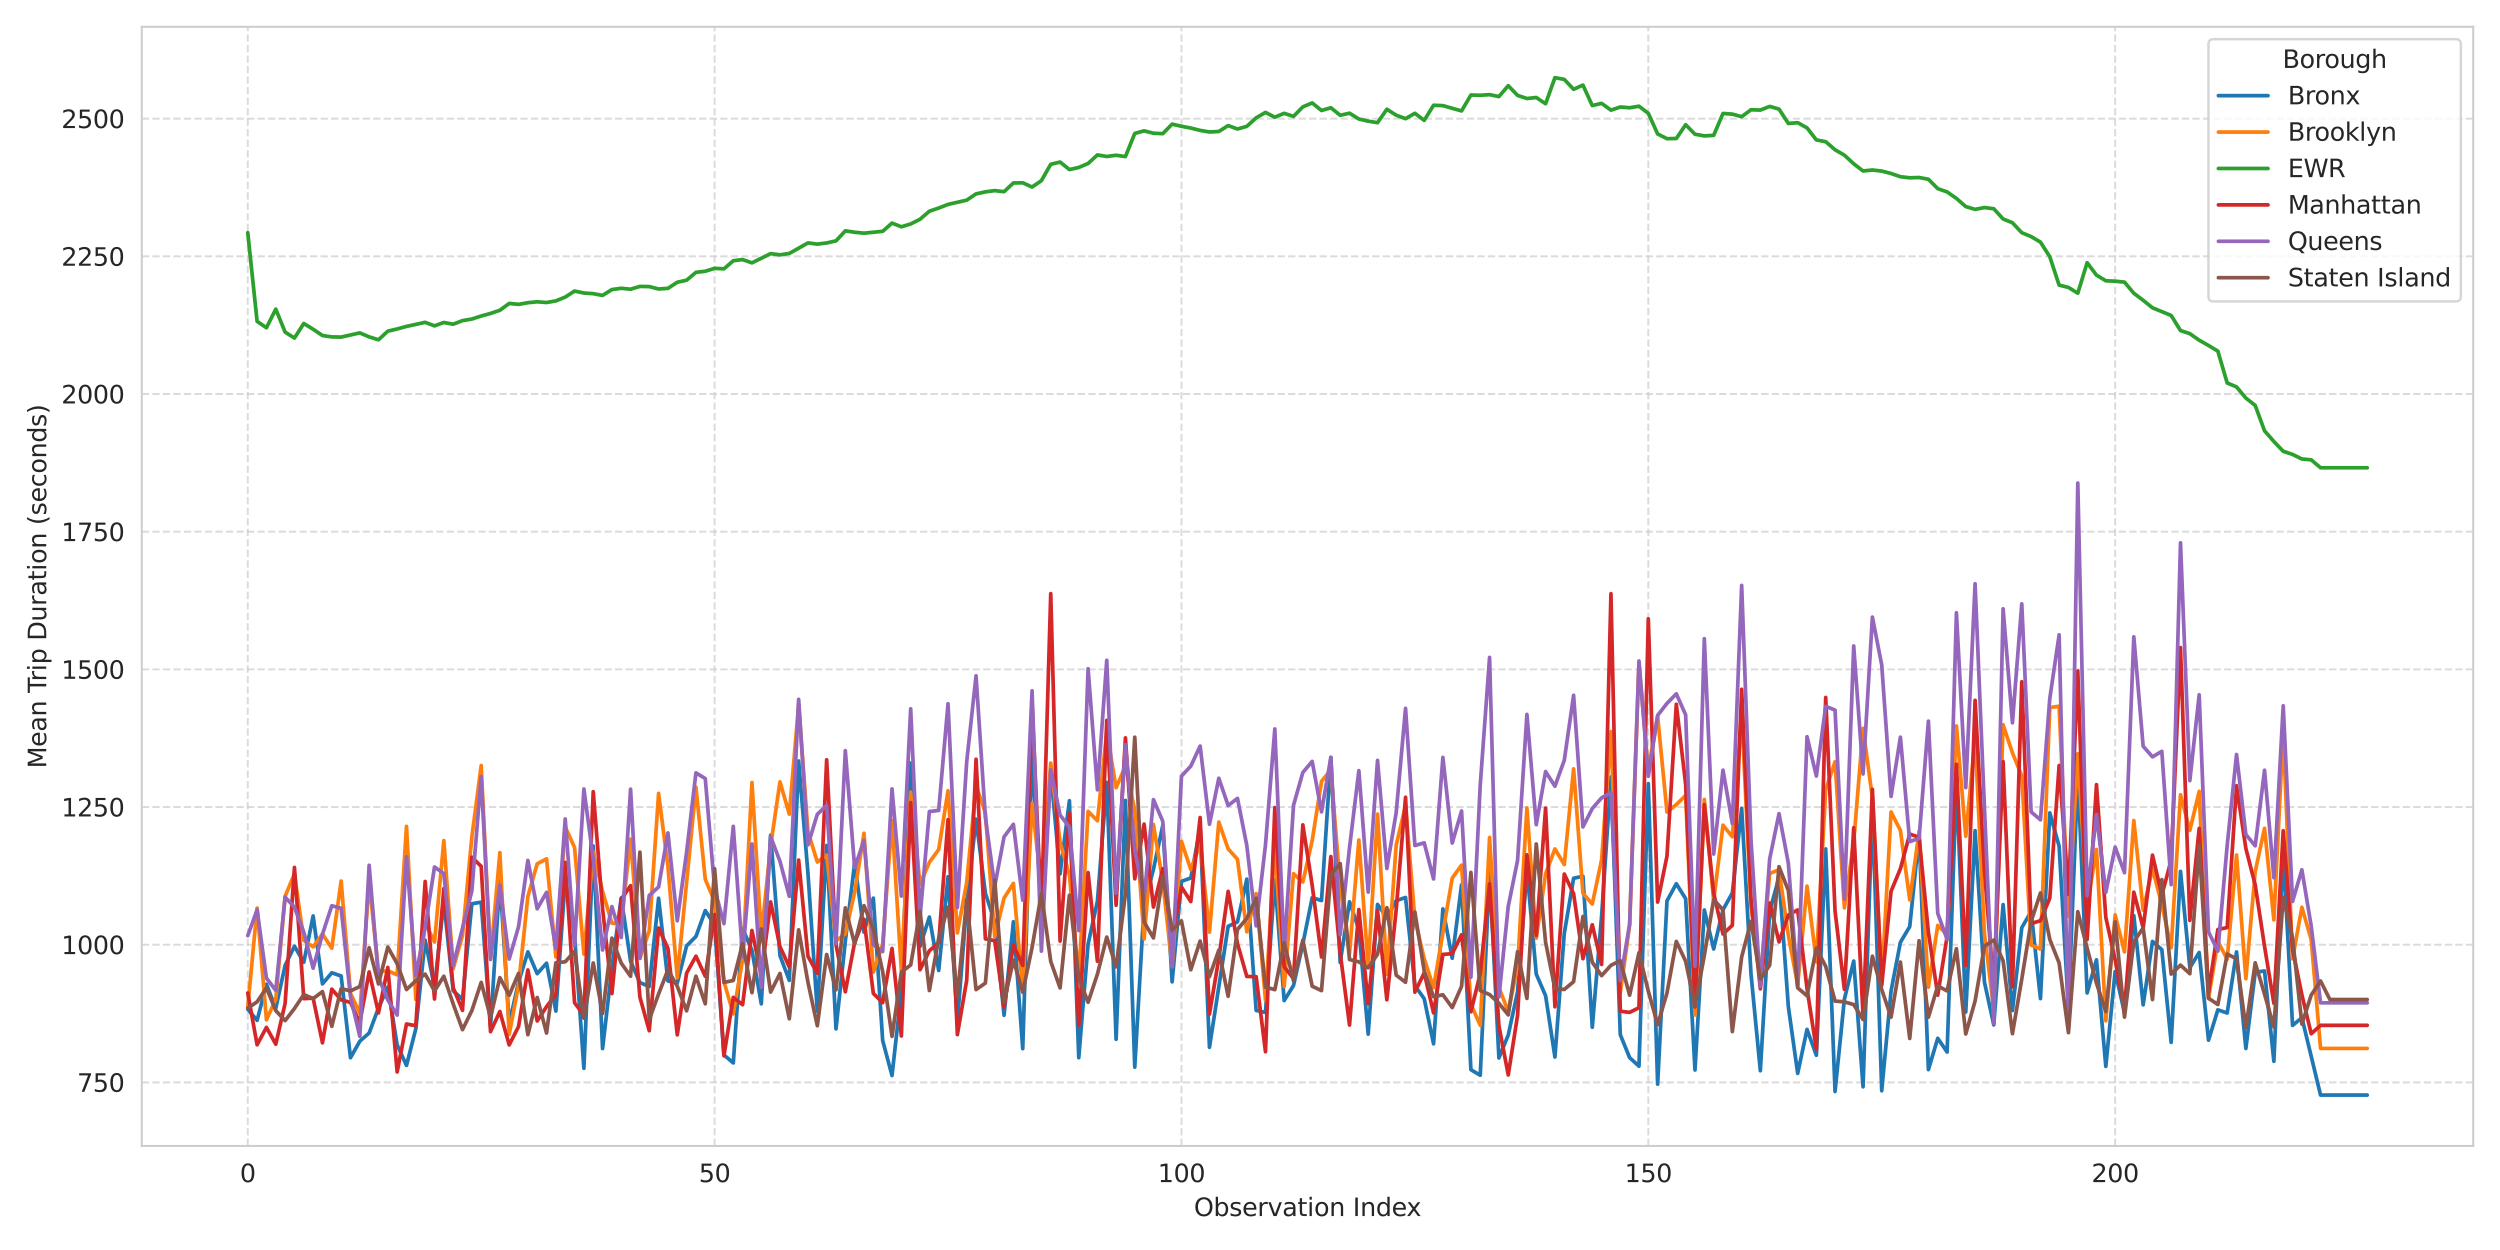 <?xml version="1.0" encoding="utf-8" standalone="no"?>
<!DOCTYPE svg PUBLIC "-//W3C//DTD SVG 1.1//EN"
  "http://www.w3.org/Graphics/SVG/1.1/DTD/svg11.dtd">
<svg xmlns:xlink="http://www.w3.org/1999/xlink" width="1008pt" height="504pt" viewBox="0 0 1008 504" xmlns="http://www.w3.org/2000/svg" version="1.1">
 <defs>
  <style type="text/css">*{stroke-linejoin: round; stroke-linecap: butt}</style>
 </defs>
 <g id="figure_1">
  <g id="patch_1">
   <path d="M 0 504 
L 1008 504 
L 1008 0 
L 0 0 
z
" style="fill: #ffffff"/>
  </g>
  <g id="axes_1">
   <g id="patch_2">
    <path d="M 57.17 462.04 
L 997.2 462.04 
L 997.2 10.8 
L 57.17 10.8 
z
" style="fill: #ffffff"/>
   </g>
   <g id="matplotlib.axis_1">
    <g id="xtick_1">
     <g id="line2d_1">
      <path d="M 99.899 462.04 
L 99.899 10.8 
" clip-path="url(#p28dd79f9d8)" style="fill: none; stroke-dasharray: 2.96,1.28; stroke-dashoffset: 0; stroke: #cccccc; stroke-opacity: 0.7; stroke-width: 0.8"/>
     </g>
     <g id="text_1">
      <!-- 0 -->
      <g style="fill: #262626" transform="translate(96.717 476.638) scale(0.1 -0.1)">
       <defs>
        <path id="DejaVuSans-30" d="M 2034 4250 
Q 1547 4250 1301 3770 
Q 1056 3291 1056 2328 
Q 1056 1369 1301 889 
Q 1547 409 2034 409 
Q 2525 409 2770 889 
Q 3016 1369 3016 2328 
Q 3016 3291 2770 3770 
Q 2525 4250 2034 4250 
z
M 2034 4750 
Q 2819 4750 3233 4129 
Q 3647 3509 3647 2328 
Q 3647 1150 3233 529 
Q 2819 -91 2034 -91 
Q 1250 -91 836 529 
Q 422 1150 422 2328 
Q 422 3509 836 4129 
Q 1250 4750 2034 4750 
z
" transform="scale(0.016)"/>
       </defs>
       <use xlink:href="#DejaVuSans-30"/>
      </g>
     </g>
    </g>
    <g id="xtick_2">
     <g id="line2d_2">
      <path d="M 288.131 462.04 
L 288.131 10.8 
" clip-path="url(#p28dd79f9d8)" style="fill: none; stroke-dasharray: 2.96,1.28; stroke-dashoffset: 0; stroke: #cccccc; stroke-opacity: 0.7; stroke-width: 0.8"/>
     </g>
     <g id="text_2">
      <!-- 50 -->
      <g style="fill: #262626" transform="translate(281.768 476.638) scale(0.1 -0.1)">
       <defs>
        <path id="DejaVuSans-35" d="M 691 4666 
L 3169 4666 
L 3169 4134 
L 1269 4134 
L 1269 2991 
Q 1406 3038 1543 3061 
Q 1681 3084 1819 3084 
Q 2600 3084 3056 2656 
Q 3513 2228 3513 1497 
Q 3513 744 3044 326 
Q 2575 -91 1722 -91 
Q 1428 -91 1123 -41 
Q 819 9 494 109 
L 494 744 
Q 775 591 1075 516 
Q 1375 441 1709 441 
Q 2250 441 2565 725 
Q 2881 1009 2881 1497 
Q 2881 1984 2565 2268 
Q 2250 2553 1709 2553 
Q 1456 2553 1204 2497 
Q 953 2441 691 2322 
L 691 4666 
z
" transform="scale(0.016)"/>
       </defs>
       <use xlink:href="#DejaVuSans-35"/>
       <use xlink:href="#DejaVuSans-30" transform="translate(63.623 0)"/>
      </g>
     </g>
    </g>
    <g id="xtick_3">
     <g id="line2d_3">
      <path d="M 476.362 462.04 
L 476.362 10.8 
" clip-path="url(#p28dd79f9d8)" style="fill: none; stroke-dasharray: 2.96,1.28; stroke-dashoffset: 0; stroke: #cccccc; stroke-opacity: 0.7; stroke-width: 0.8"/>
     </g>
     <g id="text_3">
      <!-- 100 -->
      <g style="fill: #262626" transform="translate(466.819 476.638) scale(0.1 -0.1)">
       <defs>
        <path id="DejaVuSans-31" d="M 794 531 
L 1825 531 
L 1825 4091 
L 703 3866 
L 703 4441 
L 1819 4666 
L 2450 4666 
L 2450 531 
L 3481 531 
L 3481 0 
L 794 0 
L 794 531 
z
" transform="scale(0.016)"/>
       </defs>
       <use xlink:href="#DejaVuSans-31"/>
       <use xlink:href="#DejaVuSans-30" transform="translate(63.623 0)"/>
       <use xlink:href="#DejaVuSans-30" transform="translate(127.246 0)"/>
      </g>
     </g>
    </g>
    <g id="xtick_4">
     <g id="line2d_4">
      <path d="M 664.594 462.04 
L 664.594 10.8 
" clip-path="url(#p28dd79f9d8)" style="fill: none; stroke-dasharray: 2.96,1.28; stroke-dashoffset: 0; stroke: #cccccc; stroke-opacity: 0.7; stroke-width: 0.8"/>
     </g>
     <g id="text_4">
      <!-- 150 -->
      <g style="fill: #262626" transform="translate(655.051 476.638) scale(0.1 -0.1)">
       <use xlink:href="#DejaVuSans-31"/>
       <use xlink:href="#DejaVuSans-35" transform="translate(63.623 0)"/>
       <use xlink:href="#DejaVuSans-30" transform="translate(127.246 0)"/>
      </g>
     </g>
    </g>
    <g id="xtick_5">
     <g id="line2d_5">
      <path d="M 852.826 462.04 
L 852.826 10.8 
" clip-path="url(#p28dd79f9d8)" style="fill: none; stroke-dasharray: 2.96,1.28; stroke-dashoffset: 0; stroke: #cccccc; stroke-opacity: 0.7; stroke-width: 0.8"/>
     </g>
     <g id="text_5">
      <!-- 200 -->
      <g style="fill: #262626" transform="translate(843.282 476.638) scale(0.1 -0.1)">
       <defs>
        <path id="DejaVuSans-32" d="M 1228 531 
L 3431 531 
L 3431 0 
L 469 0 
L 469 531 
Q 828 903 1448 1529 
Q 2069 2156 2228 2338 
Q 2531 2678 2651 2914 
Q 2772 3150 2772 3378 
Q 2772 3750 2511 3984 
Q 2250 4219 1831 4219 
Q 1534 4219 1204 4116 
Q 875 4013 500 3803 
L 500 4441 
Q 881 4594 1212 4672 
Q 1544 4750 1819 4750 
Q 2544 4750 2975 4387 
Q 3406 4025 3406 3419 
Q 3406 3131 3298 2873 
Q 3191 2616 2906 2266 
Q 2828 2175 2409 1742 
Q 1991 1309 1228 531 
z
" transform="scale(0.016)"/>
       </defs>
       <use xlink:href="#DejaVuSans-32"/>
       <use xlink:href="#DejaVuSans-30" transform="translate(63.623 0)"/>
       <use xlink:href="#DejaVuSans-30" transform="translate(127.246 0)"/>
      </g>
     </g>
    </g>
    <g id="text_6">
     <!-- Observation Index -->
     <g style="fill: #262626" transform="translate(481.382 490.317) scale(0.1 -0.1)">
      <defs>
       <path id="DejaVuSans-4f" d="M 2522 4238 
Q 1834 4238 1429 3725 
Q 1025 3213 1025 2328 
Q 1025 1447 1429 934 
Q 1834 422 2522 422 
Q 3209 422 3611 934 
Q 4013 1447 4013 2328 
Q 4013 3213 3611 3725 
Q 3209 4238 2522 4238 
z
M 2522 4750 
Q 3503 4750 4090 4092 
Q 4678 3434 4678 2328 
Q 4678 1225 4090 567 
Q 3503 -91 2522 -91 
Q 1538 -91 948 565 
Q 359 1222 359 2328 
Q 359 3434 948 4092 
Q 1538 4750 2522 4750 
z
" transform="scale(0.016)"/>
       <path id="DejaVuSans-62" d="M 3116 1747 
Q 3116 2381 2855 2742 
Q 2594 3103 2138 3103 
Q 1681 3103 1420 2742 
Q 1159 2381 1159 1747 
Q 1159 1113 1420 752 
Q 1681 391 2138 391 
Q 2594 391 2855 752 
Q 3116 1113 3116 1747 
z
M 1159 2969 
Q 1341 3281 1617 3432 
Q 1894 3584 2278 3584 
Q 2916 3584 3314 3078 
Q 3713 2572 3713 1747 
Q 3713 922 3314 415 
Q 2916 -91 2278 -91 
Q 1894 -91 1617 61 
Q 1341 213 1159 525 
L 1159 0 
L 581 0 
L 581 4863 
L 1159 4863 
L 1159 2969 
z
" transform="scale(0.016)"/>
       <path id="DejaVuSans-73" d="M 2834 3397 
L 2834 2853 
Q 2591 2978 2328 3040 
Q 2066 3103 1784 3103 
Q 1356 3103 1142 2972 
Q 928 2841 928 2578 
Q 928 2378 1081 2264 
Q 1234 2150 1697 2047 
L 1894 2003 
Q 2506 1872 2764 1633 
Q 3022 1394 3022 966 
Q 3022 478 2636 193 
Q 2250 -91 1575 -91 
Q 1294 -91 989 -36 
Q 684 19 347 128 
L 347 722 
Q 666 556 975 473 
Q 1284 391 1588 391 
Q 1994 391 2212 530 
Q 2431 669 2431 922 
Q 2431 1156 2273 1281 
Q 2116 1406 1581 1522 
L 1381 1569 
Q 847 1681 609 1914 
Q 372 2147 372 2553 
Q 372 3047 722 3315 
Q 1072 3584 1716 3584 
Q 2034 3584 2315 3537 
Q 2597 3491 2834 3397 
z
" transform="scale(0.016)"/>
       <path id="DejaVuSans-65" d="M 3597 1894 
L 3597 1613 
L 953 1613 
Q 991 1019 1311 708 
Q 1631 397 2203 397 
Q 2534 397 2845 478 
Q 3156 559 3463 722 
L 3463 178 
Q 3153 47 2828 -22 
Q 2503 -91 2169 -91 
Q 1331 -91 842 396 
Q 353 884 353 1716 
Q 353 2575 817 3079 
Q 1281 3584 2069 3584 
Q 2775 3584 3186 3129 
Q 3597 2675 3597 1894 
z
M 3022 2063 
Q 3016 2534 2758 2815 
Q 2500 3097 2075 3097 
Q 1594 3097 1305 2825 
Q 1016 2553 972 2059 
L 3022 2063 
z
" transform="scale(0.016)"/>
       <path id="DejaVuSans-72" d="M 2631 2963 
Q 2534 3019 2420 3045 
Q 2306 3072 2169 3072 
Q 1681 3072 1420 2755 
Q 1159 2438 1159 1844 
L 1159 0 
L 581 0 
L 581 3500 
L 1159 3500 
L 1159 2956 
Q 1341 3275 1631 3429 
Q 1922 3584 2338 3584 
Q 2397 3584 2469 3576 
Q 2541 3569 2628 3553 
L 2631 2963 
z
" transform="scale(0.016)"/>
       <path id="DejaVuSans-76" d="M 191 3500 
L 800 3500 
L 1894 563 
L 2988 3500 
L 3597 3500 
L 2284 0 
L 1503 0 
L 191 3500 
z
" transform="scale(0.016)"/>
       <path id="DejaVuSans-61" d="M 2194 1759 
Q 1497 1759 1228 1600 
Q 959 1441 959 1056 
Q 959 750 1161 570 
Q 1363 391 1709 391 
Q 2188 391 2477 730 
Q 2766 1069 2766 1631 
L 2766 1759 
L 2194 1759 
z
M 3341 1997 
L 3341 0 
L 2766 0 
L 2766 531 
Q 2569 213 2275 61 
Q 1981 -91 1556 -91 
Q 1019 -91 701 211 
Q 384 513 384 1019 
Q 384 1609 779 1909 
Q 1175 2209 1959 2209 
L 2766 2209 
L 2766 2266 
Q 2766 2663 2505 2880 
Q 2244 3097 1772 3097 
Q 1472 3097 1187 3025 
Q 903 2953 641 2809 
L 641 3341 
Q 956 3463 1253 3523 
Q 1550 3584 1831 3584 
Q 2591 3584 2966 3190 
Q 3341 2797 3341 1997 
z
" transform="scale(0.016)"/>
       <path id="DejaVuSans-74" d="M 1172 4494 
L 1172 3500 
L 2356 3500 
L 2356 3053 
L 1172 3053 
L 1172 1153 
Q 1172 725 1289 603 
Q 1406 481 1766 481 
L 2356 481 
L 2356 0 
L 1766 0 
Q 1100 0 847 248 
Q 594 497 594 1153 
L 594 3053 
L 172 3053 
L 172 3500 
L 594 3500 
L 594 4494 
L 1172 4494 
z
" transform="scale(0.016)"/>
       <path id="DejaVuSans-69" d="M 603 3500 
L 1178 3500 
L 1178 0 
L 603 0 
L 603 3500 
z
M 603 4863 
L 1178 4863 
L 1178 4134 
L 603 4134 
L 603 4863 
z
" transform="scale(0.016)"/>
       <path id="DejaVuSans-6f" d="M 1959 3097 
Q 1497 3097 1228 2736 
Q 959 2375 959 1747 
Q 959 1119 1226 758 
Q 1494 397 1959 397 
Q 2419 397 2687 759 
Q 2956 1122 2956 1747 
Q 2956 2369 2687 2733 
Q 2419 3097 1959 3097 
z
M 1959 3584 
Q 2709 3584 3137 3096 
Q 3566 2609 3566 1747 
Q 3566 888 3137 398 
Q 2709 -91 1959 -91 
Q 1206 -91 779 398 
Q 353 888 353 1747 
Q 353 2609 779 3096 
Q 1206 3584 1959 3584 
z
" transform="scale(0.016)"/>
       <path id="DejaVuSans-6e" d="M 3513 2113 
L 3513 0 
L 2938 0 
L 2938 2094 
Q 2938 2591 2744 2837 
Q 2550 3084 2163 3084 
Q 1697 3084 1428 2787 
Q 1159 2491 1159 1978 
L 1159 0 
L 581 0 
L 581 3500 
L 1159 3500 
L 1159 2956 
Q 1366 3272 1645 3428 
Q 1925 3584 2291 3584 
Q 2894 3584 3203 3211 
Q 3513 2838 3513 2113 
z
" transform="scale(0.016)"/>
       <path id="DejaVuSans-20" transform="scale(0.016)"/>
       <path id="DejaVuSans-49" d="M 628 4666 
L 1259 4666 
L 1259 0 
L 628 0 
L 628 4666 
z
" transform="scale(0.016)"/>
       <path id="DejaVuSans-64" d="M 2906 2969 
L 2906 4863 
L 3481 4863 
L 3481 0 
L 2906 0 
L 2906 525 
Q 2725 213 2448 61 
Q 2172 -91 1784 -91 
Q 1150 -91 751 415 
Q 353 922 353 1747 
Q 353 2572 751 3078 
Q 1150 3584 1784 3584 
Q 2172 3584 2448 3432 
Q 2725 3281 2906 2969 
z
M 947 1747 
Q 947 1113 1208 752 
Q 1469 391 1925 391 
Q 2381 391 2643 752 
Q 2906 1113 2906 1747 
Q 2906 2381 2643 2742 
Q 2381 3103 1925 3103 
Q 1469 3103 1208 2742 
Q 947 2381 947 1747 
z
" transform="scale(0.016)"/>
       <path id="DejaVuSans-78" d="M 3513 3500 
L 2247 1797 
L 3578 0 
L 2900 0 
L 1881 1375 
L 863 0 
L 184 0 
L 1544 1831 
L 300 3500 
L 978 3500 
L 1906 2253 
L 2834 3500 
L 3513 3500 
z
" transform="scale(0.016)"/>
      </defs>
      <use xlink:href="#DejaVuSans-4f"/>
      <use xlink:href="#DejaVuSans-62" transform="translate(78.711 0)"/>
      <use xlink:href="#DejaVuSans-73" transform="translate(142.188 0)"/>
      <use xlink:href="#DejaVuSans-65" transform="translate(194.287 0)"/>
      <use xlink:href="#DejaVuSans-72" transform="translate(255.811 0)"/>
      <use xlink:href="#DejaVuSans-76" transform="translate(296.924 0)"/>
      <use xlink:href="#DejaVuSans-61" transform="translate(356.104 0)"/>
      <use xlink:href="#DejaVuSans-74" transform="translate(417.383 0)"/>
      <use xlink:href="#DejaVuSans-69" transform="translate(456.592 0)"/>
      <use xlink:href="#DejaVuSans-6f" transform="translate(484.375 0)"/>
      <use xlink:href="#DejaVuSans-6e" transform="translate(545.557 0)"/>
      <use xlink:href="#DejaVuSans-20" transform="translate(608.936 0)"/>
      <use xlink:href="#DejaVuSans-49" transform="translate(640.723 0)"/>
      <use xlink:href="#DejaVuSans-6e" transform="translate(670.215 0)"/>
      <use xlink:href="#DejaVuSans-64" transform="translate(733.594 0)"/>
      <use xlink:href="#DejaVuSans-65" transform="translate(797.07 0)"/>
      <use xlink:href="#DejaVuSans-78" transform="translate(856.844 0)"/>
     </g>
    </g>
   </g>
   <g id="matplotlib.axis_2">
    <g id="ytick_1">
     <g id="line2d_6">
      <path d="M 57.17 436.419 
L 997.2 436.419 
" clip-path="url(#p28dd79f9d8)" style="fill: none; stroke-dasharray: 2.96,1.28; stroke-dashoffset: 0; stroke: #cccccc; stroke-opacity: 0.7; stroke-width: 0.8"/>
     </g>
     <g id="text_7">
      <!-- 750 -->
      <g style="fill: #262626" transform="translate(31.082 440.218) scale(0.1 -0.1)">
       <defs>
        <path id="DejaVuSans-37" d="M 525 4666 
L 3525 4666 
L 3525 4397 
L 1831 0 
L 1172 0 
L 2766 4134 
L 525 4134 
L 525 4666 
z
" transform="scale(0.016)"/>
       </defs>
       <use xlink:href="#DejaVuSans-37"/>
       <use xlink:href="#DejaVuSans-35" transform="translate(63.623 0)"/>
       <use xlink:href="#DejaVuSans-30" transform="translate(127.246 0)"/>
      </g>
     </g>
    </g>
    <g id="ytick_2">
     <g id="line2d_7">
      <path d="M 57.17 380.909 
L 997.2 380.909 
" clip-path="url(#p28dd79f9d8)" style="fill: none; stroke-dasharray: 2.96,1.28; stroke-dashoffset: 0; stroke: #cccccc; stroke-opacity: 0.7; stroke-width: 0.8"/>
     </g>
     <g id="text_8">
      <!-- 1000 -->
      <g style="fill: #262626" transform="translate(24.72 384.708) scale(0.1 -0.1)">
       <use xlink:href="#DejaVuSans-31"/>
       <use xlink:href="#DejaVuSans-30" transform="translate(63.623 0)"/>
       <use xlink:href="#DejaVuSans-30" transform="translate(127.246 0)"/>
       <use xlink:href="#DejaVuSans-30" transform="translate(190.869 0)"/>
      </g>
     </g>
    </g>
    <g id="ytick_3">
     <g id="line2d_8">
      <path d="M 57.17 325.399 
L 997.2 325.399 
" clip-path="url(#p28dd79f9d8)" style="fill: none; stroke-dasharray: 2.96,1.28; stroke-dashoffset: 0; stroke: #cccccc; stroke-opacity: 0.7; stroke-width: 0.8"/>
     </g>
     <g id="text_9">
      <!-- 1250 -->
      <g style="fill: #262626" transform="translate(24.72 329.198) scale(0.1 -0.1)">
       <use xlink:href="#DejaVuSans-31"/>
       <use xlink:href="#DejaVuSans-32" transform="translate(63.623 0)"/>
       <use xlink:href="#DejaVuSans-35" transform="translate(127.246 0)"/>
       <use xlink:href="#DejaVuSans-30" transform="translate(190.869 0)"/>
      </g>
     </g>
    </g>
    <g id="ytick_4">
     <g id="line2d_9">
      <path d="M 57.17 269.888 
L 997.2 269.888 
" clip-path="url(#p28dd79f9d8)" style="fill: none; stroke-dasharray: 2.96,1.28; stroke-dashoffset: 0; stroke: #cccccc; stroke-opacity: 0.7; stroke-width: 0.8"/>
     </g>
     <g id="text_10">
      <!-- 1500 -->
      <g style="fill: #262626" transform="translate(24.72 273.688) scale(0.1 -0.1)">
       <use xlink:href="#DejaVuSans-31"/>
       <use xlink:href="#DejaVuSans-35" transform="translate(63.623 0)"/>
       <use xlink:href="#DejaVuSans-30" transform="translate(127.246 0)"/>
       <use xlink:href="#DejaVuSans-30" transform="translate(190.869 0)"/>
      </g>
     </g>
    </g>
    <g id="ytick_5">
     <g id="line2d_10">
      <path d="M 57.17 214.378 
L 997.2 214.378 
" clip-path="url(#p28dd79f9d8)" style="fill: none; stroke-dasharray: 2.96,1.28; stroke-dashoffset: 0; stroke: #cccccc; stroke-opacity: 0.7; stroke-width: 0.8"/>
     </g>
     <g id="text_11">
      <!-- 1750 -->
      <g style="fill: #262626" transform="translate(24.72 218.177) scale(0.1 -0.1)">
       <use xlink:href="#DejaVuSans-31"/>
       <use xlink:href="#DejaVuSans-37" transform="translate(63.623 0)"/>
       <use xlink:href="#DejaVuSans-35" transform="translate(127.246 0)"/>
       <use xlink:href="#DejaVuSans-30" transform="translate(190.869 0)"/>
      </g>
     </g>
    </g>
    <g id="ytick_6">
     <g id="line2d_11">
      <path d="M 57.17 158.868 
L 997.2 158.868 
" clip-path="url(#p28dd79f9d8)" style="fill: none; stroke-dasharray: 2.96,1.28; stroke-dashoffset: 0; stroke: #cccccc; stroke-opacity: 0.7; stroke-width: 0.8"/>
     </g>
     <g id="text_12">
      <!-- 2000 -->
      <g style="fill: #262626" transform="translate(24.72 162.667) scale(0.1 -0.1)">
       <use xlink:href="#DejaVuSans-32"/>
       <use xlink:href="#DejaVuSans-30" transform="translate(63.623 0)"/>
       <use xlink:href="#DejaVuSans-30" transform="translate(127.246 0)"/>
       <use xlink:href="#DejaVuSans-30" transform="translate(190.869 0)"/>
      </g>
     </g>
    </g>
    <g id="ytick_7">
     <g id="line2d_12">
      <path d="M 57.17 103.357 
L 997.2 103.357 
" clip-path="url(#p28dd79f9d8)" style="fill: none; stroke-dasharray: 2.96,1.28; stroke-dashoffset: 0; stroke: #cccccc; stroke-opacity: 0.7; stroke-width: 0.8"/>
     </g>
     <g id="text_13">
      <!-- 2250 -->
      <g style="fill: #262626" transform="translate(24.72 107.157) scale(0.1 -0.1)">
       <use xlink:href="#DejaVuSans-32"/>
       <use xlink:href="#DejaVuSans-32" transform="translate(63.623 0)"/>
       <use xlink:href="#DejaVuSans-35" transform="translate(127.246 0)"/>
       <use xlink:href="#DejaVuSans-30" transform="translate(190.869 0)"/>
      </g>
     </g>
    </g>
    <g id="ytick_8">
     <g id="line2d_13">
      <path d="M 57.17 47.847 
L 997.2 47.847 
" clip-path="url(#p28dd79f9d8)" style="fill: none; stroke-dasharray: 2.96,1.28; stroke-dashoffset: 0; stroke: #cccccc; stroke-opacity: 0.7; stroke-width: 0.8"/>
     </g>
     <g id="text_14">
      <!-- 2500 -->
      <g style="fill: #262626" transform="translate(24.72 51.646) scale(0.1 -0.1)">
       <use xlink:href="#DejaVuSans-32"/>
       <use xlink:href="#DejaVuSans-35" transform="translate(63.623 0)"/>
       <use xlink:href="#DejaVuSans-30" transform="translate(127.246 0)"/>
       <use xlink:href="#DejaVuSans-30" transform="translate(190.869 0)"/>
      </g>
     </g>
    </g>
    <g id="text_15">
     <!-- Mean Trip Duration (seconds) -->
     <g style="fill: #262626" transform="translate(18.64 309.8) rotate(-90) scale(0.1 -0.1)">
      <defs>
       <path id="DejaVuSans-4d" d="M 628 4666 
L 1569 4666 
L 2759 1491 
L 3956 4666 
L 4897 4666 
L 4897 0 
L 4281 0 
L 4281 4097 
L 3078 897 
L 2444 897 
L 1241 4097 
L 1241 0 
L 628 0 
L 628 4666 
z
" transform="scale(0.016)"/>
       <path id="DejaVuSans-54" d="M -19 4666 
L 3928 4666 
L 3928 4134 
L 2272 4134 
L 2272 0 
L 1638 0 
L 1638 4134 
L -19 4134 
L -19 4666 
z
" transform="scale(0.016)"/>
       <path id="DejaVuSans-70" d="M 1159 525 
L 1159 -1331 
L 581 -1331 
L 581 3500 
L 1159 3500 
L 1159 2969 
Q 1341 3281 1617 3432 
Q 1894 3584 2278 3584 
Q 2916 3584 3314 3078 
Q 3713 2572 3713 1747 
Q 3713 922 3314 415 
Q 2916 -91 2278 -91 
Q 1894 -91 1617 61 
Q 1341 213 1159 525 
z
M 3116 1747 
Q 3116 2381 2855 2742 
Q 2594 3103 2138 3103 
Q 1681 3103 1420 2742 
Q 1159 2381 1159 1747 
Q 1159 1113 1420 752 
Q 1681 391 2138 391 
Q 2594 391 2855 752 
Q 3116 1113 3116 1747 
z
" transform="scale(0.016)"/>
       <path id="DejaVuSans-44" d="M 1259 4147 
L 1259 519 
L 2022 519 
Q 2988 519 3436 956 
Q 3884 1394 3884 2338 
Q 3884 3275 3436 3711 
Q 2988 4147 2022 4147 
L 1259 4147 
z
M 628 4666 
L 1925 4666 
Q 3281 4666 3915 4102 
Q 4550 3538 4550 2338 
Q 4550 1131 3912 565 
Q 3275 0 1925 0 
L 628 0 
L 628 4666 
z
" transform="scale(0.016)"/>
       <path id="DejaVuSans-75" d="M 544 1381 
L 544 3500 
L 1119 3500 
L 1119 1403 
Q 1119 906 1312 657 
Q 1506 409 1894 409 
Q 2359 409 2629 706 
Q 2900 1003 2900 1516 
L 2900 3500 
L 3475 3500 
L 3475 0 
L 2900 0 
L 2900 538 
Q 2691 219 2414 64 
Q 2138 -91 1772 -91 
Q 1169 -91 856 284 
Q 544 659 544 1381 
z
M 1991 3584 
L 1991 3584 
z
" transform="scale(0.016)"/>
       <path id="DejaVuSans-28" d="M 1984 4856 
Q 1566 4138 1362 3434 
Q 1159 2731 1159 2009 
Q 1159 1288 1364 580 
Q 1569 -128 1984 -844 
L 1484 -844 
Q 1016 -109 783 600 
Q 550 1309 550 2009 
Q 550 2706 781 3412 
Q 1013 4119 1484 4856 
L 1984 4856 
z
" transform="scale(0.016)"/>
       <path id="DejaVuSans-63" d="M 3122 3366 
L 3122 2828 
Q 2878 2963 2633 3030 
Q 2388 3097 2138 3097 
Q 1578 3097 1268 2742 
Q 959 2388 959 1747 
Q 959 1106 1268 751 
Q 1578 397 2138 397 
Q 2388 397 2633 464 
Q 2878 531 3122 666 
L 3122 134 
Q 2881 22 2623 -34 
Q 2366 -91 2075 -91 
Q 1284 -91 818 406 
Q 353 903 353 1747 
Q 353 2603 823 3093 
Q 1294 3584 2113 3584 
Q 2378 3584 2631 3529 
Q 2884 3475 3122 3366 
z
" transform="scale(0.016)"/>
       <path id="DejaVuSans-29" d="M 513 4856 
L 1013 4856 
Q 1481 4119 1714 3412 
Q 1947 2706 1947 2009 
Q 1947 1309 1714 600 
Q 1481 -109 1013 -844 
L 513 -844 
Q 928 -128 1133 580 
Q 1338 1288 1338 2009 
Q 1338 2731 1133 3434 
Q 928 4138 513 4856 
z
" transform="scale(0.016)"/>
      </defs>
      <use xlink:href="#DejaVuSans-4d"/>
      <use xlink:href="#DejaVuSans-65" transform="translate(86.279 0)"/>
      <use xlink:href="#DejaVuSans-61" transform="translate(147.803 0)"/>
      <use xlink:href="#DejaVuSans-6e" transform="translate(209.082 0)"/>
      <use xlink:href="#DejaVuSans-20" transform="translate(272.461 0)"/>
      <use xlink:href="#DejaVuSans-54" transform="translate(304.248 0)"/>
      <use xlink:href="#DejaVuSans-72" transform="translate(350.582 0)"/>
      <use xlink:href="#DejaVuSans-69" transform="translate(391.695 0)"/>
      <use xlink:href="#DejaVuSans-70" transform="translate(419.479 0)"/>
      <use xlink:href="#DejaVuSans-20" transform="translate(482.955 0)"/>
      <use xlink:href="#DejaVuSans-44" transform="translate(514.742 0)"/>
      <use xlink:href="#DejaVuSans-75" transform="translate(591.744 0)"/>
      <use xlink:href="#DejaVuSans-72" transform="translate(655.123 0)"/>
      <use xlink:href="#DejaVuSans-61" transform="translate(696.236 0)"/>
      <use xlink:href="#DejaVuSans-74" transform="translate(757.516 0)"/>
      <use xlink:href="#DejaVuSans-69" transform="translate(796.725 0)"/>
      <use xlink:href="#DejaVuSans-6f" transform="translate(824.508 0)"/>
      <use xlink:href="#DejaVuSans-6e" transform="translate(885.689 0)"/>
      <use xlink:href="#DejaVuSans-20" transform="translate(949.068 0)"/>
      <use xlink:href="#DejaVuSans-28" transform="translate(980.855 0)"/>
      <use xlink:href="#DejaVuSans-73" transform="translate(1019.869 0)"/>
      <use xlink:href="#DejaVuSans-65" transform="translate(1071.969 0)"/>
      <use xlink:href="#DejaVuSans-63" transform="translate(1133.492 0)"/>
      <use xlink:href="#DejaVuSans-6f" transform="translate(1188.473 0)"/>
      <use xlink:href="#DejaVuSans-6e" transform="translate(1249.654 0)"/>
      <use xlink:href="#DejaVuSans-64" transform="translate(1313.033 0)"/>
      <use xlink:href="#DejaVuSans-73" transform="translate(1376.51 0)"/>
      <use xlink:href="#DejaVuSans-29" transform="translate(1428.609 0)"/>
     </g>
    </g>
   </g>
   <g id="FillBetweenPolyCollection_1"/>
   <g id="FillBetweenPolyCollection_2"/>
   <g id="FillBetweenPolyCollection_3"/>
   <g id="FillBetweenPolyCollection_4"/>
   <g id="FillBetweenPolyCollection_5"/>
   <g id="FillBetweenPolyCollection_6"/>
   <g id="line2d_14">
    <path d="M 99.899 406.931 
L 103.663 411.419 
L 107.428 396.841 
L 111.193 406.61 
L 114.957 389.243 
L 118.722 381.528 
L 122.486 387.991 
L 126.251 369.327 
L 130.016 396.692 
L 133.78 392.232 
L 137.545 393.525 
L 141.31 426.486 
L 145.074 419.824 
L 148.839 416.512 
L 152.604 406.407 
L 156.368 397.971 
L 160.133 421.314 
L 163.897 429.58 
L 167.662 414.767 
L 171.427 379.073 
L 175.191 398.083 
L 178.956 363.385 
L 182.721 399.483 
L 186.485 402.922 
L 190.25 364.399 
L 194.015 363.751 
L 197.779 413.865 
L 201.544 354.658 
L 205.308 412.69 
L 209.073 396.029 
L 212.838 383.789 
L 216.602 392.58 
L 220.367 388.349 
L 224.132 407.667 
L 227.896 354.836 
L 231.661 377.406 
L 235.426 430.754 
L 239.19 341.107 
L 242.955 422.784 
L 246.72 390.298 
L 250.484 362.05 
L 254.249 387.572 
L 258.013 396.189 
L 261.778 397.727 
L 265.543 362.171 
L 269.307 395.503 
L 273.072 396.344 
L 276.837 381.37 
L 280.601 377.589 
L 284.366 367.151 
L 288.131 372.962 
L 291.895 425.358 
L 295.66 428.573 
L 299.424 374.338 
L 303.189 383.177 
L 306.954 404.757 
L 310.718 336.718 
L 314.483 385.288 
L 318.248 395.29 
L 322.012 306.834 
L 325.777 352.237 
L 329.542 407.762 
L 333.306 340.865 
L 337.071 414.834 
L 340.835 379.494 
L 344.6 347.873 
L 348.365 375.842 
L 352.129 362.135 
L 355.894 419.549 
L 359.659 433.658 
L 363.423 399.671 
L 367.188 307.678 
L 370.953 381.57 
L 374.717 369.759 
L 378.482 391.297 
L 382.246 353.486 
L 386.011 411.877 
L 389.776 364.449 
L 393.54 330.266 
L 397.305 360.156 
L 401.07 371.645 
L 404.834 409.356 
L 408.599 371.649 
L 412.364 422.825 
L 416.128 304.187 
L 419.893 367.982 
L 423.657 311.367 
L 427.422 352.352 
L 431.187 322.854 
L 434.951 426.469 
L 438.716 380.693 
L 442.481 363.342 
L 446.245 315.467 
L 450.01 419.042 
L 453.775 322.746 
L 457.539 430.272 
L 461.304 364.747 
L 465.068 350.505 
L 468.833 332.836 
L 472.598 395.884 
L 476.362 355.373 
L 480.127 354.014 
L 483.892 333.847 
L 487.656 422.275 
L 495.186 373.489 
L 498.95 371.699 
L 502.715 354.471 
L 506.479 407.4 
L 510.244 408.222 
L 514.009 354.583 
L 517.773 403.436 
L 521.538 397.364 
L 525.303 380.606 
L 529.067 361.956 
L 532.832 363.088 
L 536.597 305.457 
L 540.361 388.054 
L 544.126 363.604 
L 547.891 374.695 
L 551.655 416.955 
L 555.42 364.662 
L 559.184 369.898 
L 562.949 363.161 
L 566.714 361.858 
L 570.478 397.389 
L 574.243 402.683 
L 578.008 420.869 
L 581.772 366.482 
L 585.537 386.366 
L 589.302 356.729 
L 593.066 431.296 
L 596.831 433.541 
L 600.595 351.623 
L 604.36 426.583 
L 608.125 417.325 
L 611.889 399.86 
L 615.654 350.573 
L 619.419 392.765 
L 623.183 401.465 
L 626.948 426.19 
L 630.713 376.359 
L 634.477 354.124 
L 638.242 353.295 
L 642.006 414.193 
L 645.771 369.287 
L 649.536 313.285 
L 653.3 417.193 
L 657.065 426.443 
L 660.83 429.889 
L 664.594 316.007 
L 668.359 437.138 
L 672.124 363.238 
L 675.888 356.318 
L 679.653 362.347 
L 683.417 431.423 
L 687.182 366.903 
L 690.947 382.632 
L 694.711 366.837 
L 698.476 360.04 
L 702.241 325.977 
L 706.005 392.744 
L 709.77 431.72 
L 713.535 367.421 
L 717.299 353.696 
L 721.064 405.907 
L 724.828 432.782 
L 728.593 415.057 
L 732.358 425.49 
L 736.122 342.282 
L 739.887 440.097 
L 743.652 402.884 
L 747.416 387.511 
L 751.181 438.205 
L 754.946 325.527 
L 758.71 439.796 
L 762.475 399.571 
L 766.239 379.938 
L 770.004 373.605 
L 773.769 336.777 
L 777.533 431.271 
L 781.298 418.639 
L 785.063 424.175 
L 788.827 315.134 
L 792.592 408.049 
L 796.357 334.917 
L 800.121 395.968 
L 803.886 413.235 
L 807.65 364.72 
L 811.415 407.452 
L 815.18 374.037 
L 818.944 367.522 
L 822.709 402.639 
L 826.474 327.759 
L 830.238 341.191 
L 834.003 406.83 
L 837.768 312.256 
L 841.532 400.361 
L 845.297 387.011 
L 849.062 429.971 
L 852.826 391.731 
L 856.591 408.313 
L 860.355 369.182 
L 864.12 405.165 
L 867.885 379.588 
L 871.649 382.907 
L 875.414 420.279 
L 879.179 351.342 
L 882.943 390.168 
L 886.708 384.048 
L 890.473 419.389 
L 894.237 407.172 
L 898.002 408.439 
L 901.766 383.806 
L 905.531 422.749 
L 909.296 392.057 
L 913.06 391.471 
L 916.825 427.917 
L 920.59 343.431 
L 924.354 413.455 
L 928.119 410.345 
L 935.648 441.529 
L 954.471 441.529 
L 954.471 441.529 
" clip-path="url(#p28dd79f9d8)" style="fill: none; stroke: #1f77b4; stroke-width: 1.5; stroke-linecap: round"/>
   </g>
   <g id="line2d_15">
    <path d="M 99.899 406.056 
L 103.663 366.115 
L 107.428 411.19 
L 111.193 402.921 
L 114.957 361.404 
L 118.722 352.306 
L 122.486 379.157 
L 126.251 381.771 
L 130.016 376.625 
L 133.78 382.302 
L 137.545 355.249 
L 141.31 400.519 
L 145.074 408.562 
L 148.839 355.352 
L 152.604 391.793 
L 156.368 391.4 
L 160.133 393.052 
L 163.897 333.187 
L 167.662 402.999 
L 171.427 372.079 
L 175.191 379.833 
L 178.956 338.916 
L 182.721 390.601 
L 186.485 377.117 
L 190.25 337.468 
L 194.015 308.646 
L 197.779 386.365 
L 201.544 343.785 
L 205.308 417.063 
L 209.073 397.248 
L 212.838 361.455 
L 216.602 348.282 
L 220.367 346.278 
L 224.132 385.839 
L 227.896 333.381 
L 231.661 341.71 
L 235.426 384.683 
L 239.19 343.448 
L 242.955 359.42 
L 246.72 372.237 
L 250.484 372.389 
L 254.249 338.341 
L 258.013 386.302 
L 261.778 375.292 
L 265.543 319.882 
L 269.307 349.351 
L 273.072 394.157 
L 280.601 317.385 
L 284.366 354.53 
L 288.131 363.517 
L 291.895 395.799 
L 295.66 408.814 
L 299.424 386.894 
L 303.189 315.517 
L 306.954 377.353 
L 310.718 341.104 
L 314.483 315.262 
L 318.248 328.254 
L 322.012 284.21 
L 325.777 335.313 
L 329.542 347.556 
L 333.306 344.774 
L 337.071 379.355 
L 340.835 376.476 
L 344.6 359.716 
L 348.365 335.965 
L 352.129 391.985 
L 355.894 380.71 
L 359.659 330.845 
L 363.423 391.417 
L 367.188 319.381 
L 370.953 356.546 
L 374.717 347.681 
L 378.482 342.521 
L 382.246 318.817 
L 386.011 376.135 
L 389.776 355.828 
L 393.54 316.764 
L 397.305 327.741 
L 401.07 377.685 
L 404.834 362.112 
L 408.599 356.178 
L 412.364 399.642 
L 416.128 323.867 
L 419.893 357.612 
L 423.657 307.686 
L 427.422 339.601 
L 431.187 352.787 
L 434.951 394.22 
L 438.716 327.138 
L 442.481 330.939 
L 446.245 295.122 
L 450.01 317.609 
L 453.775 308.942 
L 457.539 326.62 
L 461.304 378.611 
L 465.068 332.414 
L 468.833 355.608 
L 472.598 389.404 
L 476.362 339.232 
L 480.127 350.621 
L 483.892 340.405 
L 487.656 375.834 
L 491.421 331.464 
L 495.186 342.255 
L 498.95 346.476 
L 502.715 375.717 
L 506.479 360.308 
L 510.244 403.271 
L 514.009 341.01 
L 517.773 397.769 
L 521.538 352.258 
L 525.303 355.623 
L 529.067 338.915 
L 532.832 315.032 
L 536.597 310.431 
L 540.361 357.166 
L 544.126 384.446 
L 547.891 338.695 
L 551.655 389.479 
L 555.42 328.252 
L 559.184 392.78 
L 562.949 340.714 
L 566.714 324.849 
L 570.478 370.639 
L 574.243 386.525 
L 578.008 398.201 
L 585.537 354.041 
L 589.302 348.823 
L 593.066 404.921 
L 596.831 413.412 
L 600.595 337.678 
L 604.36 398.163 
L 608.125 407.877 
L 611.889 389.577 
L 615.654 325.763 
L 619.419 378.252 
L 623.183 352.307 
L 626.948 342.291 
L 630.713 348.593 
L 634.477 310.003 
L 638.242 360.186 
L 642.006 364.501 
L 645.771 346.641 
L 649.536 294.984 
L 653.3 400.29 
L 657.065 373.048 
L 660.83 267.698 
L 664.594 310.671 
L 668.359 288.929 
L 672.124 327.423 
L 675.888 324.419 
L 679.653 320.707 
L 683.417 409.241 
L 687.182 322.329 
L 690.947 363.172 
L 694.711 332.7 
L 698.476 337.38 
L 702.241 287.779 
L 706.005 365.476 
L 709.77 394.624 
L 713.535 352.212 
L 717.299 350.642 
L 721.064 377.16 
L 724.828 397.168 
L 728.593 357.296 
L 732.358 387.826 
L 736.122 318.455 
L 739.887 307.179 
L 743.652 366.039 
L 747.416 339.592 
L 751.181 293.657 
L 754.946 321.683 
L 758.71 395.794 
L 762.475 327.397 
L 766.239 334.805 
L 770.004 362.847 
L 773.769 335.295 
L 777.533 398.042 
L 781.298 373.133 
L 785.063 376.779 
L 788.827 292.698 
L 792.592 337.161 
L 796.357 297.664 
L 800.121 376.468 
L 803.886 407 
L 807.65 292.205 
L 811.415 303.566 
L 815.18 312.774 
L 818.944 381.074 
L 822.709 382.66 
L 826.474 285.307 
L 830.238 284.723 
L 834.003 369.359 
L 837.768 303.93 
L 841.532 365.235 
L 845.297 342.513 
L 849.062 411.582 
L 852.826 368.903 
L 856.591 383.803 
L 860.355 330.832 
L 864.12 366.996 
L 867.885 350.242 
L 871.649 364.761 
L 875.414 382.111 
L 879.179 320.442 
L 882.943 334.831 
L 886.708 319.093 
L 890.473 402.648 
L 894.237 379.626 
L 898.002 386.744 
L 901.766 344.737 
L 905.531 394.617 
L 909.296 351.455 
L 913.06 333.974 
L 916.825 370.884 
L 920.59 295.297 
L 924.354 386.615 
L 928.119 365.818 
L 931.884 378.853 
L 935.648 422.727 
L 954.471 422.727 
L 954.471 422.727 
" clip-path="url(#p28dd79f9d8)" style="fill: none; stroke: #ff7f0e; stroke-width: 1.5; stroke-linecap: round"/>
   </g>
   <g id="line2d_16">
    <path d="M 99.899 93.819 
L 103.663 129.571 
L 107.428 132.147 
L 111.193 124.656 
L 114.957 133.908 
L 118.722 136.301 
L 122.486 130.438 
L 126.251 132.747 
L 130.016 135.287 
L 133.78 135.839 
L 137.545 135.909 
L 145.074 134.222 
L 148.839 135.829 
L 152.604 136.998 
L 156.368 133.528 
L 160.133 132.634 
L 163.897 131.609 
L 171.427 129.964 
L 175.191 131.387 
L 178.956 130.03 
L 182.721 130.72 
L 186.485 129.273 
L 190.25 128.635 
L 194.015 127.418 
L 197.779 126.384 
L 201.544 125.106 
L 205.308 122.346 
L 209.073 122.715 
L 212.838 122.049 
L 216.602 121.685 
L 220.367 121.973 
L 224.132 121.322 
L 227.896 119.787 
L 231.661 117.357 
L 235.426 118.143 
L 239.19 118.403 
L 242.955 119.11 
L 246.72 116.744 
L 250.484 116.24 
L 254.249 116.609 
L 258.013 115.483 
L 261.778 115.549 
L 265.543 116.523 
L 269.307 116.265 
L 273.072 113.803 
L 276.837 112.982 
L 280.601 109.818 
L 284.366 109.362 
L 288.131 108.195 
L 291.895 108.391 
L 295.66 105.128 
L 299.424 104.667 
L 303.189 105.985 
L 310.718 102.269 
L 314.483 102.751 
L 318.248 102.19 
L 325.777 97.934 
L 329.542 98.435 
L 333.306 97.952 
L 337.071 97.122 
L 340.835 93.083 
L 344.6 93.639 
L 348.365 94.012 
L 355.894 93.268 
L 359.659 89.95 
L 363.423 91.434 
L 367.188 90.303 
L 370.953 88.407 
L 374.717 85.163 
L 378.482 83.879 
L 382.246 82.412 
L 389.776 80.704 
L 393.54 78.17 
L 397.305 77.355 
L 401.07 76.86 
L 404.834 77.286 
L 408.599 73.775 
L 412.364 73.7 
L 416.128 75.419 
L 419.893 72.839 
L 423.657 66.245 
L 427.422 65.337 
L 431.187 68.368 
L 434.951 67.52 
L 438.716 65.918 
L 442.481 62.464 
L 446.245 63.088 
L 450.01 62.599 
L 453.775 63.136 
L 457.539 53.796 
L 461.304 52.753 
L 465.068 53.72 
L 468.833 53.888 
L 472.598 50.05 
L 476.362 50.915 
L 480.127 51.625 
L 483.892 52.578 
L 487.656 53.214 
L 491.421 53.019 
L 495.186 50.637 
L 498.95 52.018 
L 502.715 50.941 
L 506.479 47.516 
L 510.244 45.325 
L 514.009 47.263 
L 517.773 45.69 
L 521.538 46.93 
L 525.303 43.081 
L 529.067 41.504 
L 532.832 44.548 
L 536.597 43.443 
L 540.361 46.475 
L 544.126 45.641 
L 547.891 47.981 
L 551.655 48.858 
L 555.42 49.462 
L 559.184 44.061 
L 562.949 46.444 
L 566.714 47.856 
L 570.478 45.676 
L 574.243 48.53 
L 578.008 42.444 
L 581.772 42.591 
L 589.302 44.731 
L 593.066 38.307 
L 596.831 38.412 
L 600.595 38.166 
L 604.36 38.931 
L 608.125 34.547 
L 611.889 38.468 
L 615.654 39.724 
L 619.419 39.314 
L 623.183 41.826 
L 626.948 31.311 
L 630.713 32.018 
L 634.477 36.009 
L 638.242 34.31 
L 642.006 42.566 
L 645.771 41.681 
L 649.536 44.408 
L 653.3 43.143 
L 657.065 43.446 
L 660.83 42.821 
L 664.594 45.694 
L 668.359 54.005 
L 672.124 55.912 
L 675.888 55.843 
L 679.653 50.281 
L 683.417 54.117 
L 687.182 54.791 
L 690.947 54.574 
L 694.711 45.751 
L 698.476 46.013 
L 702.241 47.044 
L 706.005 44.256 
L 709.77 44.386 
L 713.535 42.903 
L 717.299 43.996 
L 721.064 49.782 
L 724.828 49.461 
L 728.593 51.56 
L 732.358 56.42 
L 736.122 57.139 
L 739.887 60.386 
L 743.652 62.564 
L 747.416 66.042 
L 751.181 68.939 
L 754.946 68.544 
L 758.71 68.977 
L 762.475 69.946 
L 766.239 71.255 
L 770.004 71.69 
L 773.769 71.579 
L 777.533 72.272 
L 781.298 76.058 
L 785.063 77.376 
L 788.827 79.997 
L 792.592 83.291 
L 796.357 84.42 
L 800.121 83.692 
L 803.886 84.163 
L 807.65 88.284 
L 811.415 89.817 
L 815.18 93.825 
L 818.944 95.394 
L 822.709 97.607 
L 826.474 103.527 
L 830.238 114.953 
L 834.003 115.897 
L 837.768 118.215 
L 841.532 105.917 
L 845.297 110.939 
L 849.062 113.21 
L 852.826 113.374 
L 856.591 113.757 
L 860.355 118.239 
L 864.12 121.071 
L 867.885 124.112 
L 875.414 127.191 
L 879.179 133.284 
L 882.943 134.524 
L 886.708 137.167 
L 890.473 139.303 
L 894.237 141.579 
L 898.002 154.411 
L 901.766 155.995 
L 905.531 160.504 
L 909.296 163.476 
L 913.06 173.702 
L 916.825 178.009 
L 920.59 181.962 
L 924.354 183.218 
L 928.119 185.063 
L 931.884 185.407 
L 935.648 188.606 
L 954.471 188.606 
L 954.471 188.606 
" clip-path="url(#p28dd79f9d8)" style="fill: none; stroke: #2ca02c; stroke-width: 1.5; stroke-linecap: round"/>
   </g>
   <g id="line2d_17">
    <path d="M 99.899 400.392 
L 103.663 421.266 
L 107.428 414.239 
L 111.193 421.013 
L 114.957 404.559 
L 118.722 349.737 
L 122.486 402.664 
L 126.251 402.44 
L 130.016 420.469 
L 133.78 398.814 
L 137.545 403.151 
L 141.31 404.167 
L 145.074 412.366 
L 148.839 391.896 
L 152.604 408.423 
L 156.368 390.068 
L 160.133 432.208 
L 163.897 412.871 
L 167.662 413.555 
L 171.427 355.407 
L 175.191 402.799 
L 178.956 358.273 
L 182.721 398.249 
L 186.485 407.361 
L 190.25 345.616 
L 194.015 349.324 
L 197.779 415.977 
L 201.544 407.833 
L 205.308 421.319 
L 209.073 413.915 
L 212.838 391.079 
L 216.602 411.656 
L 220.367 405.886 
L 224.132 400.899 
L 227.896 347.699 
L 231.661 404.328 
L 235.426 409.313 
L 239.19 319.2 
L 242.955 366.299 
L 246.72 400.596 
L 250.484 362.522 
L 254.249 357.111 
L 258.013 402.057 
L 261.778 415.597 
L 265.543 374.172 
L 269.307 382.36 
L 273.072 417.254 
L 276.837 392.363 
L 280.601 385.526 
L 284.366 393.635 
L 288.131 368.723 
L 291.895 425.66 
L 295.66 402.141 
L 299.424 405.106 
L 303.189 375.175 
L 306.954 393.246 
L 310.718 363.656 
L 314.483 381.695 
L 318.248 389.886 
L 322.012 346.786 
L 325.777 385.594 
L 329.542 392.395 
L 333.306 306.348 
L 337.071 380.839 
L 340.835 399.883 
L 344.6 379.919 
L 348.365 370.66 
L 352.129 400.578 
L 355.894 404.273 
L 359.659 382.415 
L 363.423 417.716 
L 367.188 323.591 
L 370.953 391.009 
L 374.717 383.329 
L 378.482 380.165 
L 382.246 330.492 
L 386.011 417.154 
L 389.776 395.24 
L 393.54 306.13 
L 397.305 378.555 
L 401.07 379.277 
L 404.834 406.027 
L 408.599 381.037 
L 412.364 389.251 
L 416.128 284.536 
L 419.893 367.514 
L 423.657 239.356 
L 427.422 379.438 
L 431.187 328.023 
L 434.951 413.487 
L 438.716 351.833 
L 442.481 387.584 
L 446.245 290.455 
L 450.01 365.005 
L 453.775 297.508 
L 457.539 354.339 
L 461.304 332.266 
L 465.068 365.72 
L 468.833 350.263 
L 472.598 378.972 
L 476.362 357.613 
L 480.127 363.511 
L 483.892 329.619 
L 487.656 408.877 
L 491.421 386.485 
L 495.186 359.398 
L 498.95 380.45 
L 502.715 393.708 
L 506.479 393.798 
L 510.244 424.062 
L 514.009 325.6 
L 517.773 389.819 
L 521.538 394.539 
L 525.303 332.582 
L 529.067 356.893 
L 532.832 385.861 
L 536.597 345.372 
L 540.361 384.246 
L 544.126 413.305 
L 547.891 366.729 
L 551.655 404.751 
L 555.42 367.139 
L 559.184 403.113 
L 562.949 366.732 
L 566.714 321.464 
L 570.478 400.045 
L 574.243 392.271 
L 578.008 408.396 
L 581.772 384.818 
L 585.537 384.53 
L 589.302 376.899 
L 593.066 407.965 
L 596.831 392.581 
L 600.595 356.375 
L 604.36 413.592 
L 608.125 433.417 
L 611.889 409.326 
L 615.654 344.67 
L 619.419 377.182 
L 623.183 325.825 
L 626.948 405.937 
L 630.713 352.411 
L 634.477 360.351 
L 638.242 386.557 
L 642.006 372.861 
L 645.771 388.866 
L 649.536 239.364 
L 653.3 407.712 
L 657.065 408.199 
L 660.83 406.31 
L 664.594 249.503 
L 668.359 363.724 
L 672.124 345.211 
L 675.888 283.961 
L 679.653 316.234 
L 683.417 406.008 
L 687.182 324.405 
L 690.947 360.104 
L 694.711 376.604 
L 698.476 373.1 
L 702.241 277.923 
L 706.005 362.511 
L 709.77 398.68 
L 713.535 364.098 
L 717.299 379.772 
L 721.064 368.951 
L 724.828 366.893 
L 728.593 398.637 
L 732.358 423.01 
L 736.122 281.218 
L 739.887 367.279 
L 743.652 398.895 
L 747.416 333.743 
L 751.181 409.665 
L 754.946 318.262 
L 758.71 397.322 
L 762.475 359.374 
L 766.239 350.27 
L 770.004 336.296 
L 773.769 337.578 
L 777.533 375.899 
L 781.298 401.245 
L 785.063 377.653 
L 788.827 308.097 
L 792.592 389.31 
L 796.357 282.377 
L 800.121 350.838 
L 803.886 398.287 
L 807.65 307.07 
L 811.415 397.92 
L 815.18 274.888 
L 818.944 372.384 
L 822.709 371.222 
L 826.474 362.151 
L 830.238 308.649 
L 834.003 360.593 
L 837.768 270.519 
L 841.532 378.786 
L 845.297 316.362 
L 849.062 369.882 
L 852.826 387.022 
L 856.591 407.057 
L 860.355 359.731 
L 864.12 374.117 
L 867.885 344.795 
L 871.649 360.923 
L 875.414 346.797 
L 879.179 261.101 
L 882.943 371.085 
L 886.708 334.023 
L 890.473 400.124 
L 894.237 374.794 
L 898.002 373.977 
L 901.766 316.785 
L 905.531 342.096 
L 909.296 356.788 
L 913.06 381.554 
L 916.825 404.529 
L 920.59 334.958 
L 924.354 382.662 
L 928.119 401.127 
L 931.884 416.811 
L 935.648 413.413 
L 954.471 413.413 
L 954.471 413.413 
" clip-path="url(#p28dd79f9d8)" style="fill: none; stroke: #d62728; stroke-width: 1.5; stroke-linecap: round"/>
   </g>
   <g id="line2d_18">
    <path d="M 99.899 377.255 
L 103.663 366.852 
L 107.428 394.382 
L 111.193 399.344 
L 114.957 361.689 
L 118.722 365.792 
L 122.486 375.818 
L 126.251 390.376 
L 130.016 376.675 
L 133.78 365.192 
L 137.545 366.2 
L 141.31 401.902 
L 145.074 417.874 
L 148.839 348.878 
L 152.604 394.102 
L 156.368 403.189 
L 160.133 409.281 
L 163.897 345.454 
L 167.662 393.397 
L 171.427 373.872 
L 175.191 349.577 
L 178.956 352.203 
L 182.721 389.245 
L 190.25 359.164 
L 194.015 313.057 
L 197.779 386.88 
L 201.544 357.01 
L 205.308 386.692 
L 209.073 373.667 
L 212.838 346.924 
L 216.602 366.426 
L 220.367 359.792 
L 224.132 382.451 
L 227.896 330.201 
L 231.661 381.22 
L 235.426 318.116 
L 239.19 346.36 
L 242.955 383.029 
L 246.72 365.548 
L 250.484 378.011 
L 254.249 318.173 
L 258.013 386.436 
L 261.778 361.052 
L 265.543 357.623 
L 269.307 335.849 
L 273.072 371.262 
L 276.837 343.594 
L 280.601 311.614 
L 284.366 313.913 
L 288.131 358.378 
L 291.895 372.422 
L 295.66 333.19 
L 299.424 385.792 
L 303.189 340.287 
L 306.954 398.15 
L 310.718 337.372 
L 314.483 347.268 
L 318.248 361.396 
L 322.012 281.962 
L 325.777 340.672 
L 329.542 328.312 
L 333.306 324.775 
L 337.071 380.45 
L 340.835 302.678 
L 344.6 349.894 
L 348.365 338.883 
L 352.129 380.913 
L 355.894 383.678 
L 359.659 318.09 
L 363.423 361.31 
L 367.188 285.775 
L 370.953 369.82 
L 374.717 327.218 
L 378.482 326.751 
L 382.246 283.749 
L 386.011 365.893 
L 389.776 307.123 
L 393.54 272.484 
L 397.305 329.574 
L 401.07 357.367 
L 404.834 337.417 
L 408.599 332.355 
L 412.364 362.971 
L 416.128 278.524 
L 419.893 383.502 
L 423.657 310.382 
L 427.422 328.651 
L 431.187 333.44 
L 434.951 375.209 
L 438.716 269.617 
L 442.481 318.457 
L 446.245 266.24 
L 450.01 360.119 
L 453.775 300.318 
L 457.539 342.741 
L 461.304 362.083 
L 465.068 322.403 
L 468.833 331.144 
L 472.598 389.894 
L 476.362 312.95 
L 480.127 308.896 
L 483.892 300.814 
L 487.656 332.351 
L 491.421 313.784 
L 495.186 324.802 
L 498.95 321.895 
L 502.715 340.909 
L 506.479 373.305 
L 510.244 340.654 
L 514.009 293.898 
L 517.773 384.1 
L 521.538 324.733 
L 525.303 311.461 
L 529.067 306.981 
L 532.832 327.346 
L 536.597 305.349 
L 540.361 376.817 
L 544.126 341.796 
L 547.891 310.712 
L 551.655 359.693 
L 555.42 306.588 
L 559.184 350.178 
L 562.949 327.596 
L 566.714 285.604 
L 570.478 340.912 
L 574.243 339.834 
L 578.008 354.394 
L 581.772 305.383 
L 585.537 339.909 
L 589.302 326.997 
L 593.066 394.032 
L 596.831 316.499 
L 600.595 265.059 
L 604.36 401.962 
L 608.125 365.444 
L 611.889 346.919 
L 615.654 288.043 
L 619.419 332.519 
L 623.183 311.089 
L 626.948 317.006 
L 630.713 306.56 
L 634.477 280.339 
L 638.242 333.421 
L 642.006 325.998 
L 645.771 321.691 
L 649.536 319.627 
L 653.3 395.377 
L 657.065 372.577 
L 660.83 266.514 
L 664.594 312.981 
L 668.359 288.435 
L 672.124 283.603 
L 675.888 279.744 
L 679.653 288.223 
L 683.417 389.553 
L 687.182 257.509 
L 690.947 344.344 
L 694.711 310.525 
L 698.476 332.047 
L 702.241 236.021 
L 706.005 338.637 
L 709.77 397.814 
L 713.535 346.303 
L 717.299 328.067 
L 721.064 348.061 
L 724.828 397.344 
L 728.593 297.037 
L 732.358 312.898 
L 736.122 284.791 
L 739.887 286.307 
L 743.652 362.496 
L 747.416 260.443 
L 751.181 312.055 
L 754.946 248.814 
L 758.71 268.116 
L 762.475 321.123 
L 766.239 297.221 
L 770.004 339.324 
L 773.769 338.041 
L 777.533 290.772 
L 781.298 368.229 
L 785.063 378.768 
L 788.827 247.057 
L 792.592 317.567 
L 796.357 235.349 
L 800.121 325.413 
L 803.886 412.624 
L 807.65 245.473 
L 811.415 291.444 
L 815.18 243.462 
L 818.944 327.349 
L 822.709 330.55 
L 826.474 281.645 
L 830.238 255.956 
L 834.003 413.69 
L 837.768 194.759 
L 841.532 361.085 
L 845.297 328.449 
L 849.062 359.807 
L 852.826 341.556 
L 856.591 351.868 
L 860.355 256.751 
L 864.12 300.892 
L 867.885 305.169 
L 871.649 302.929 
L 875.414 356.689 
L 879.179 218.838 
L 882.943 314.746 
L 886.708 280.136 
L 890.473 375.711 
L 894.237 383.471 
L 898.002 340.867 
L 901.766 304.214 
L 905.531 336.485 
L 909.296 341.026 
L 913.06 310.557 
L 916.825 353.909 
L 920.59 284.577 
L 924.354 363.47 
L 928.119 350.685 
L 931.884 373.454 
L 935.648 404.344 
L 954.471 404.344 
L 954.471 404.344 
" clip-path="url(#p28dd79f9d8)" style="fill: none; stroke: #9467bd; stroke-width: 1.5; stroke-linecap: round"/>
   </g>
   <g id="line2d_19">
    <path d="M 99.899 406.51 
L 103.663 403.935 
L 107.428 398.33 
L 111.193 407.486 
L 114.957 411.519 
L 118.722 406.623 
L 122.486 401.014 
L 126.251 402.653 
L 130.016 399.818 
L 133.78 413.81 
L 137.545 398.618 
L 141.31 399.545 
L 145.074 397.77 
L 148.839 382.146 
L 152.604 396.734 
L 156.368 381.862 
L 160.133 388.565 
L 163.897 398.983 
L 167.662 395.45 
L 171.427 392.779 
L 175.191 399.54 
L 178.956 393.621 
L 182.721 404.788 
L 186.485 415.155 
L 190.25 407.466 
L 194.015 396.116 
L 197.779 410.151 
L 201.544 394.185 
L 205.308 401.287 
L 209.073 392.48 
L 212.838 417.196 
L 216.602 402.185 
L 220.367 416.53 
L 224.132 388.203 
L 227.896 387.788 
L 231.661 383.647 
L 235.426 410.535 
L 239.19 388.269 
L 242.955 408.632 
L 246.72 378.267 
L 250.484 388.327 
L 254.249 393.633 
L 258.013 343.587 
L 261.778 411.059 
L 265.543 400.767 
L 269.307 391.041 
L 273.072 397.625 
L 276.837 407.567 
L 280.601 393.608 
L 284.366 404.736 
L 288.131 350.31 
L 291.895 396.105 
L 295.66 395.325 
L 299.424 380.473 
L 303.189 400.25 
L 306.954 374.562 
L 310.718 400.014 
L 314.483 392.491 
L 318.248 410.768 
L 322.012 374.912 
L 325.777 396.107 
L 329.542 413.584 
L 333.306 384.849 
L 337.071 399.1 
L 340.835 366.046 
L 344.6 380.7 
L 348.365 365.168 
L 352.129 374.422 
L 355.894 391.787 
L 359.659 417.842 
L 363.423 391.973 
L 367.188 389.064 
L 370.953 367.36 
L 374.717 399.393 
L 378.482 378.288 
L 382.246 365.771 
L 386.011 401.836 
L 389.776 362.808 
L 393.54 399.019 
L 397.305 396.381 
L 401.07 354.804 
L 404.834 404.027 
L 408.599 387.07 
L 412.364 400.079 
L 416.128 382.053 
L 419.893 360.282 
L 423.657 387.648 
L 427.422 398.327 
L 431.187 360.965 
L 434.951 394.383 
L 438.716 404.105 
L 442.481 392.775 
L 446.245 377.831 
L 450.01 389.851 
L 453.775 360.388 
L 457.539 297.24 
L 461.304 371.738 
L 465.068 378.177 
L 468.833 353.174 
L 472.598 374.973 
L 476.362 371.302 
L 480.127 391.017 
L 483.892 379.429 
L 487.656 393.759 
L 491.421 383.112 
L 495.186 401.686 
L 498.95 374.781 
L 502.715 370.293 
L 506.479 362.172 
L 510.244 397.982 
L 514.009 399.032 
L 517.773 380.151 
L 521.538 395.414 
L 525.303 379.09 
L 529.067 397.642 
L 532.832 399.416 
L 536.597 352.699 
L 540.361 348.208 
L 544.126 386.879 
L 547.891 387.82 
L 551.655 390.226 
L 555.42 384.726 
L 559.184 365.981 
L 562.949 393.187 
L 566.714 396.063 
L 570.478 367.734 
L 574.243 391.548 
L 578.008 401.874 
L 581.772 401.086 
L 585.537 406.25 
L 589.302 397.682 
L 593.066 351.76 
L 596.831 399.394 
L 600.595 401.004 
L 604.36 404.514 
L 608.125 409.201 
L 611.889 383.739 
L 615.654 402.563 
L 619.419 340.302 
L 623.183 379.933 
L 626.948 398.608 
L 630.713 398.955 
L 634.477 395.808 
L 638.242 369.512 
L 642.006 387.966 
L 645.771 393.379 
L 649.536 389.206 
L 653.3 387.371 
L 657.065 401.267 
L 660.83 384.155 
L 664.594 399.634 
L 668.359 413.15 
L 672.124 400.377 
L 675.888 379.58 
L 679.653 387.585 
L 683.417 405.536 
L 687.182 385.227 
L 690.947 362.738 
L 694.711 366.863 
L 698.476 415.937 
L 702.241 385.822 
L 706.005 371.487 
L 709.77 394.74 
L 713.535 389.173 
L 717.299 349.453 
L 721.064 359.087 
L 724.828 398.29 
L 728.593 401.518 
L 732.358 382.224 
L 736.122 389.659 
L 739.887 403.636 
L 743.652 403.943 
L 747.416 405.039 
L 751.181 411.075 
L 754.946 385.543 
L 758.71 399.012 
L 762.475 410.104 
L 766.239 387.911 
L 770.004 418.705 
L 773.769 379.318 
L 777.533 410.116 
L 781.298 397.552 
L 785.063 399.528 
L 788.827 382.52 
L 792.592 416.899 
L 796.357 403.605 
L 800.121 381.505 
L 803.886 379.034 
L 807.65 387.375 
L 811.415 416.78 
L 815.18 394.744 
L 818.944 371.55 
L 822.709 360.032 
L 826.474 378.768 
L 830.238 388.269 
L 834.003 416.372 
L 837.768 367.596 
L 841.532 382.294 
L 845.297 396.429 
L 849.062 407.839 
L 852.826 371.686 
L 856.591 410.103 
L 860.355 379.687 
L 864.12 374.153 
L 867.885 403.018 
L 871.649 354.668 
L 875.414 392.755 
L 879.179 389.138 
L 882.943 392.597 
L 886.708 340.98 
L 890.473 402.478 
L 894.237 405.025 
L 898.002 384.666 
L 901.766 386.596 
L 905.531 414.489 
L 909.296 388.208 
L 913.06 400.81 
L 916.825 414.079 
L 920.59 361.761 
L 924.354 378.195 
L 928.119 412.9 
L 931.884 401.209 
L 935.648 395.526 
L 939.413 403.009 
L 954.471 403.009 
L 954.471 403.009 
" clip-path="url(#p28dd79f9d8)" style="fill: none; stroke: #8c564b; stroke-width: 1.5; stroke-linecap: round"/>
   </g>
   <g id="line2d_20"/>
   <g id="line2d_21"/>
   <g id="line2d_22"/>
   <g id="line2d_23"/>
   <g id="line2d_24"/>
   <g id="line2d_25"/>
   <g id="patch_3">
    <path d="M 57.17 462.04 
L 57.17 10.8 
" style="fill: none; stroke: #cccccc; stroke-width: 0.8; stroke-linejoin: miter; stroke-linecap: square"/>
   </g>
   <g id="patch_4">
    <path d="M 997.2 462.04 
L 997.2 10.8 
" style="fill: none; stroke: #cccccc; stroke-width: 0.8; stroke-linejoin: miter; stroke-linecap: square"/>
   </g>
   <g id="patch_5">
    <path d="M 57.17 462.04 
L 997.2 462.04 
" style="fill: none; stroke: #cccccc; stroke-width: 0.8; stroke-linejoin: miter; stroke-linecap: square"/>
   </g>
   <g id="patch_6">
    <path d="M 57.17 10.8 
L 997.2 10.8 
" style="fill: none; stroke: #cccccc; stroke-width: 0.8; stroke-linejoin: miter; stroke-linecap: square"/>
   </g>
   <g id="legend_1">
    <g id="patch_7">
     <path d="M 892.462 121.547 
L 990.2 121.547 
Q 992.2 121.547 992.2 119.547 
L 992.2 17.8 
Q 992.2 15.8 990.2 15.8 
L 892.462 15.8 
Q 890.462 15.8 890.462 17.8 
L 890.462 119.547 
Q 890.462 121.547 892.462 121.547 
z
" style="fill: #ffffff; opacity: 0.8; stroke: #cccccc; stroke-linejoin: miter"/>
    </g>
    <g id="text_16">
     <!-- Borough -->
     <g style="fill: #262626" transform="translate(920.327 27.398) scale(0.1 -0.1)">
      <defs>
       <path id="DejaVuSans-42" d="M 1259 2228 
L 1259 519 
L 2272 519 
Q 2781 519 3026 730 
Q 3272 941 3272 1375 
Q 3272 1813 3026 2020 
Q 2781 2228 2272 2228 
L 1259 2228 
z
M 1259 4147 
L 1259 2741 
L 2194 2741 
Q 2656 2741 2882 2914 
Q 3109 3088 3109 3444 
Q 3109 3797 2882 3972 
Q 2656 4147 2194 4147 
L 1259 4147 
z
M 628 4666 
L 2241 4666 
Q 2963 4666 3353 4366 
Q 3744 4066 3744 3513 
Q 3744 3084 3544 2831 
Q 3344 2578 2956 2516 
Q 3422 2416 3680 2098 
Q 3938 1781 3938 1306 
Q 3938 681 3513 340 
Q 3088 0 2303 0 
L 628 0 
L 628 4666 
z
" transform="scale(0.016)"/>
       <path id="DejaVuSans-67" d="M 2906 1791 
Q 2906 2416 2648 2759 
Q 2391 3103 1925 3103 
Q 1463 3103 1205 2759 
Q 947 2416 947 1791 
Q 947 1169 1205 825 
Q 1463 481 1925 481 
Q 2391 481 2648 825 
Q 2906 1169 2906 1791 
z
M 3481 434 
Q 3481 -459 3084 -895 
Q 2688 -1331 1869 -1331 
Q 1566 -1331 1297 -1286 
Q 1028 -1241 775 -1147 
L 775 -588 
Q 1028 -725 1275 -790 
Q 1522 -856 1778 -856 
Q 2344 -856 2625 -561 
Q 2906 -266 2906 331 
L 2906 616 
Q 2728 306 2450 153 
Q 2172 0 1784 0 
Q 1141 0 747 490 
Q 353 981 353 1791 
Q 353 2603 747 3093 
Q 1141 3584 1784 3584 
Q 2172 3584 2450 3431 
Q 2728 3278 2906 2969 
L 2906 3500 
L 3481 3500 
L 3481 434 
z
" transform="scale(0.016)"/>
       <path id="DejaVuSans-68" d="M 3513 2113 
L 3513 0 
L 2938 0 
L 2938 2094 
Q 2938 2591 2744 2837 
Q 2550 3084 2163 3084 
Q 1697 3084 1428 2787 
Q 1159 2491 1159 1978 
L 1159 0 
L 581 0 
L 581 4863 
L 1159 4863 
L 1159 2956 
Q 1366 3272 1645 3428 
Q 1925 3584 2291 3584 
Q 2894 3584 3203 3211 
Q 3513 2838 3513 2113 
z
" transform="scale(0.016)"/>
      </defs>
      <use xlink:href="#DejaVuSans-42"/>
      <use xlink:href="#DejaVuSans-6f" transform="translate(68.604 0)"/>
      <use xlink:href="#DejaVuSans-72" transform="translate(129.785 0)"/>
      <use xlink:href="#DejaVuSans-6f" transform="translate(168.648 0)"/>
      <use xlink:href="#DejaVuSans-75" transform="translate(229.83 0)"/>
      <use xlink:href="#DejaVuSans-67" transform="translate(293.209 0)"/>
      <use xlink:href="#DejaVuSans-68" transform="translate(356.686 0)"/>
     </g>
    </g>
    <g id="line2d_26">
     <path d="M 894.462 38.577 
L 904.462 38.577 
L 914.462 38.577 
" style="fill: none; stroke: #1f77b4; stroke-width: 1.5; stroke-linecap: round"/>
    </g>
    <g id="text_17">
     <!-- Bronx -->
     <g style="fill: #262626" transform="translate(922.462 42.077) scale(0.1 -0.1)">
      <use xlink:href="#DejaVuSans-42"/>
      <use xlink:href="#DejaVuSans-72" transform="translate(68.604 0)"/>
      <use xlink:href="#DejaVuSans-6f" transform="translate(107.467 0)"/>
      <use xlink:href="#DejaVuSans-6e" transform="translate(168.648 0)"/>
      <use xlink:href="#DejaVuSans-78" transform="translate(232.027 0)"/>
     </g>
    </g>
    <g id="line2d_27">
     <path d="M 894.462 53.255 
L 904.462 53.255 
L 914.462 53.255 
" style="fill: none; stroke: #ff7f0e; stroke-width: 1.5; stroke-linecap: round"/>
    </g>
    <g id="text_18">
     <!-- Brooklyn -->
     <g style="fill: #262626" transform="translate(922.462 56.755) scale(0.1 -0.1)">
      <defs>
       <path id="DejaVuSans-6b" d="M 581 4863 
L 1159 4863 
L 1159 1991 
L 2875 3500 
L 3609 3500 
L 1753 1863 
L 3688 0 
L 2938 0 
L 1159 1709 
L 1159 0 
L 581 0 
L 581 4863 
z
" transform="scale(0.016)"/>
       <path id="DejaVuSans-6c" d="M 603 4863 
L 1178 4863 
L 1178 0 
L 603 0 
L 603 4863 
z
" transform="scale(0.016)"/>
       <path id="DejaVuSans-79" d="M 2059 -325 
Q 1816 -950 1584 -1140 
Q 1353 -1331 966 -1331 
L 506 -1331 
L 506 -850 
L 844 -850 
Q 1081 -850 1212 -737 
Q 1344 -625 1503 -206 
L 1606 56 
L 191 3500 
L 800 3500 
L 1894 763 
L 2988 3500 
L 3597 3500 
L 2059 -325 
z
" transform="scale(0.016)"/>
      </defs>
      <use xlink:href="#DejaVuSans-42"/>
      <use xlink:href="#DejaVuSans-72" transform="translate(68.604 0)"/>
      <use xlink:href="#DejaVuSans-6f" transform="translate(107.467 0)"/>
      <use xlink:href="#DejaVuSans-6f" transform="translate(168.648 0)"/>
      <use xlink:href="#DejaVuSans-6b" transform="translate(229.83 0)"/>
      <use xlink:href="#DejaVuSans-6c" transform="translate(287.74 0)"/>
      <use xlink:href="#DejaVuSans-79" transform="translate(315.523 0)"/>
      <use xlink:href="#DejaVuSans-6e" transform="translate(374.703 0)"/>
     </g>
    </g>
    <g id="line2d_28">
     <path d="M 894.462 67.933 
L 904.462 67.933 
L 914.462 67.933 
" style="fill: none; stroke: #2ca02c; stroke-width: 1.5; stroke-linecap: round"/>
    </g>
    <g id="text_19">
     <!-- EWR -->
     <g style="fill: #262626" transform="translate(922.462 71.433) scale(0.1 -0.1)">
      <defs>
       <path id="DejaVuSans-45" d="M 628 4666 
L 3578 4666 
L 3578 4134 
L 1259 4134 
L 1259 2753 
L 3481 2753 
L 3481 2222 
L 1259 2222 
L 1259 531 
L 3634 531 
L 3634 0 
L 628 0 
L 628 4666 
z
" transform="scale(0.016)"/>
       <path id="DejaVuSans-57" d="M 213 4666 
L 850 4666 
L 1831 722 
L 2809 4666 
L 3519 4666 
L 4500 722 
L 5478 4666 
L 6119 4666 
L 4947 0 
L 4153 0 
L 3169 4050 
L 2175 0 
L 1381 0 
L 213 4666 
z
" transform="scale(0.016)"/>
       <path id="DejaVuSans-52" d="M 2841 2188 
Q 3044 2119 3236 1894 
Q 3428 1669 3622 1275 
L 4263 0 
L 3584 0 
L 2988 1197 
Q 2756 1666 2539 1819 
Q 2322 1972 1947 1972 
L 1259 1972 
L 1259 0 
L 628 0 
L 628 4666 
L 2053 4666 
Q 2853 4666 3247 4331 
Q 3641 3997 3641 3322 
Q 3641 2881 3436 2590 
Q 3231 2300 2841 2188 
z
M 1259 4147 
L 1259 2491 
L 2053 2491 
Q 2509 2491 2742 2702 
Q 2975 2913 2975 3322 
Q 2975 3731 2742 3939 
Q 2509 4147 2053 4147 
L 1259 4147 
z
" transform="scale(0.016)"/>
      </defs>
      <use xlink:href="#DejaVuSans-45"/>
      <use xlink:href="#DejaVuSans-57" transform="translate(63.184 0)"/>
      <use xlink:href="#DejaVuSans-52" transform="translate(162.061 0)"/>
     </g>
    </g>
    <g id="line2d_29">
     <path d="M 894.462 82.611 
L 904.462 82.611 
L 914.462 82.611 
" style="fill: none; stroke: #d62728; stroke-width: 1.5; stroke-linecap: round"/>
    </g>
    <g id="text_20">
     <!-- Manhattan -->
     <g style="fill: #262626" transform="translate(922.462 86.111) scale(0.1 -0.1)">
      <use xlink:href="#DejaVuSans-4d"/>
      <use xlink:href="#DejaVuSans-61" transform="translate(86.279 0)"/>
      <use xlink:href="#DejaVuSans-6e" transform="translate(147.559 0)"/>
      <use xlink:href="#DejaVuSans-68" transform="translate(210.938 0)"/>
      <use xlink:href="#DejaVuSans-61" transform="translate(274.316 0)"/>
      <use xlink:href="#DejaVuSans-74" transform="translate(335.596 0)"/>
      <use xlink:href="#DejaVuSans-74" transform="translate(374.805 0)"/>
      <use xlink:href="#DejaVuSans-61" transform="translate(414.014 0)"/>
      <use xlink:href="#DejaVuSans-6e" transform="translate(475.293 0)"/>
     </g>
    </g>
    <g id="line2d_30">
     <path d="M 894.462 97.289 
L 904.462 97.289 
L 914.462 97.289 
" style="fill: none; stroke: #9467bd; stroke-width: 1.5; stroke-linecap: round"/>
    </g>
    <g id="text_21">
     <!-- Queens -->
     <g style="fill: #262626" transform="translate(922.462 100.789) scale(0.1 -0.1)">
      <defs>
       <path id="DejaVuSans-51" d="M 2522 4238 
Q 1834 4238 1429 3725 
Q 1025 3213 1025 2328 
Q 1025 1447 1429 934 
Q 1834 422 2522 422 
Q 3209 422 3611 934 
Q 4013 1447 4013 2328 
Q 4013 3213 3611 3725 
Q 3209 4238 2522 4238 
z
M 3406 84 
L 4238 -825 
L 3475 -825 
L 2784 -78 
Q 2681 -84 2626 -87 
Q 2572 -91 2522 -91 
Q 1538 -91 948 567 
Q 359 1225 359 2328 
Q 359 3434 948 4092 
Q 1538 4750 2522 4750 
Q 3503 4750 4090 4092 
Q 4678 3434 4678 2328 
Q 4678 1516 4351 937 
Q 4025 359 3406 84 
z
" transform="scale(0.016)"/>
      </defs>
      <use xlink:href="#DejaVuSans-51"/>
      <use xlink:href="#DejaVuSans-75" transform="translate(78.711 0)"/>
      <use xlink:href="#DejaVuSans-65" transform="translate(142.09 0)"/>
      <use xlink:href="#DejaVuSans-65" transform="translate(203.613 0)"/>
      <use xlink:href="#DejaVuSans-6e" transform="translate(265.137 0)"/>
      <use xlink:href="#DejaVuSans-73" transform="translate(328.516 0)"/>
     </g>
    </g>
    <g id="line2d_31">
     <path d="M 894.462 111.967 
L 904.462 111.967 
L 914.462 111.967 
" style="fill: none; stroke: #8c564b; stroke-width: 1.5; stroke-linecap: round"/>
    </g>
    <g id="text_22">
     <!-- Staten Island -->
     <g style="fill: #262626" transform="translate(922.462 115.467) scale(0.1 -0.1)">
      <defs>
       <path id="DejaVuSans-53" d="M 3425 4513 
L 3425 3897 
Q 3066 4069 2747 4153 
Q 2428 4238 2131 4238 
Q 1616 4238 1336 4038 
Q 1056 3838 1056 3469 
Q 1056 3159 1242 3001 
Q 1428 2844 1947 2747 
L 2328 2669 
Q 3034 2534 3370 2195 
Q 3706 1856 3706 1288 
Q 3706 609 3251 259 
Q 2797 -91 1919 -91 
Q 1588 -91 1214 -16 
Q 841 59 441 206 
L 441 856 
Q 825 641 1194 531 
Q 1563 422 1919 422 
Q 2459 422 2753 634 
Q 3047 847 3047 1241 
Q 3047 1584 2836 1778 
Q 2625 1972 2144 2069 
L 1759 2144 
Q 1053 2284 737 2584 
Q 422 2884 422 3419 
Q 422 4038 858 4394 
Q 1294 4750 2059 4750 
Q 2388 4750 2728 4690 
Q 3069 4631 3425 4513 
z
" transform="scale(0.016)"/>
      </defs>
      <use xlink:href="#DejaVuSans-53"/>
      <use xlink:href="#DejaVuSans-74" transform="translate(63.477 0)"/>
      <use xlink:href="#DejaVuSans-61" transform="translate(102.686 0)"/>
      <use xlink:href="#DejaVuSans-74" transform="translate(163.965 0)"/>
      <use xlink:href="#DejaVuSans-65" transform="translate(203.174 0)"/>
      <use xlink:href="#DejaVuSans-6e" transform="translate(264.697 0)"/>
      <use xlink:href="#DejaVuSans-20" transform="translate(328.076 0)"/>
      <use xlink:href="#DejaVuSans-49" transform="translate(359.863 0)"/>
      <use xlink:href="#DejaVuSans-73" transform="translate(389.355 0)"/>
      <use xlink:href="#DejaVuSans-6c" transform="translate(441.455 0)"/>
      <use xlink:href="#DejaVuSans-61" transform="translate(469.238 0)"/>
      <use xlink:href="#DejaVuSans-6e" transform="translate(530.518 0)"/>
      <use xlink:href="#DejaVuSans-64" transform="translate(593.896 0)"/>
     </g>
    </g>
   </g>
  </g>
 </g>
 <defs>
  <clipPath id="p28dd79f9d8">
   <rect x="57.17" y="10.8" width="940.03" height="451.24"/>
  </clipPath>
 </defs>
</svg>

